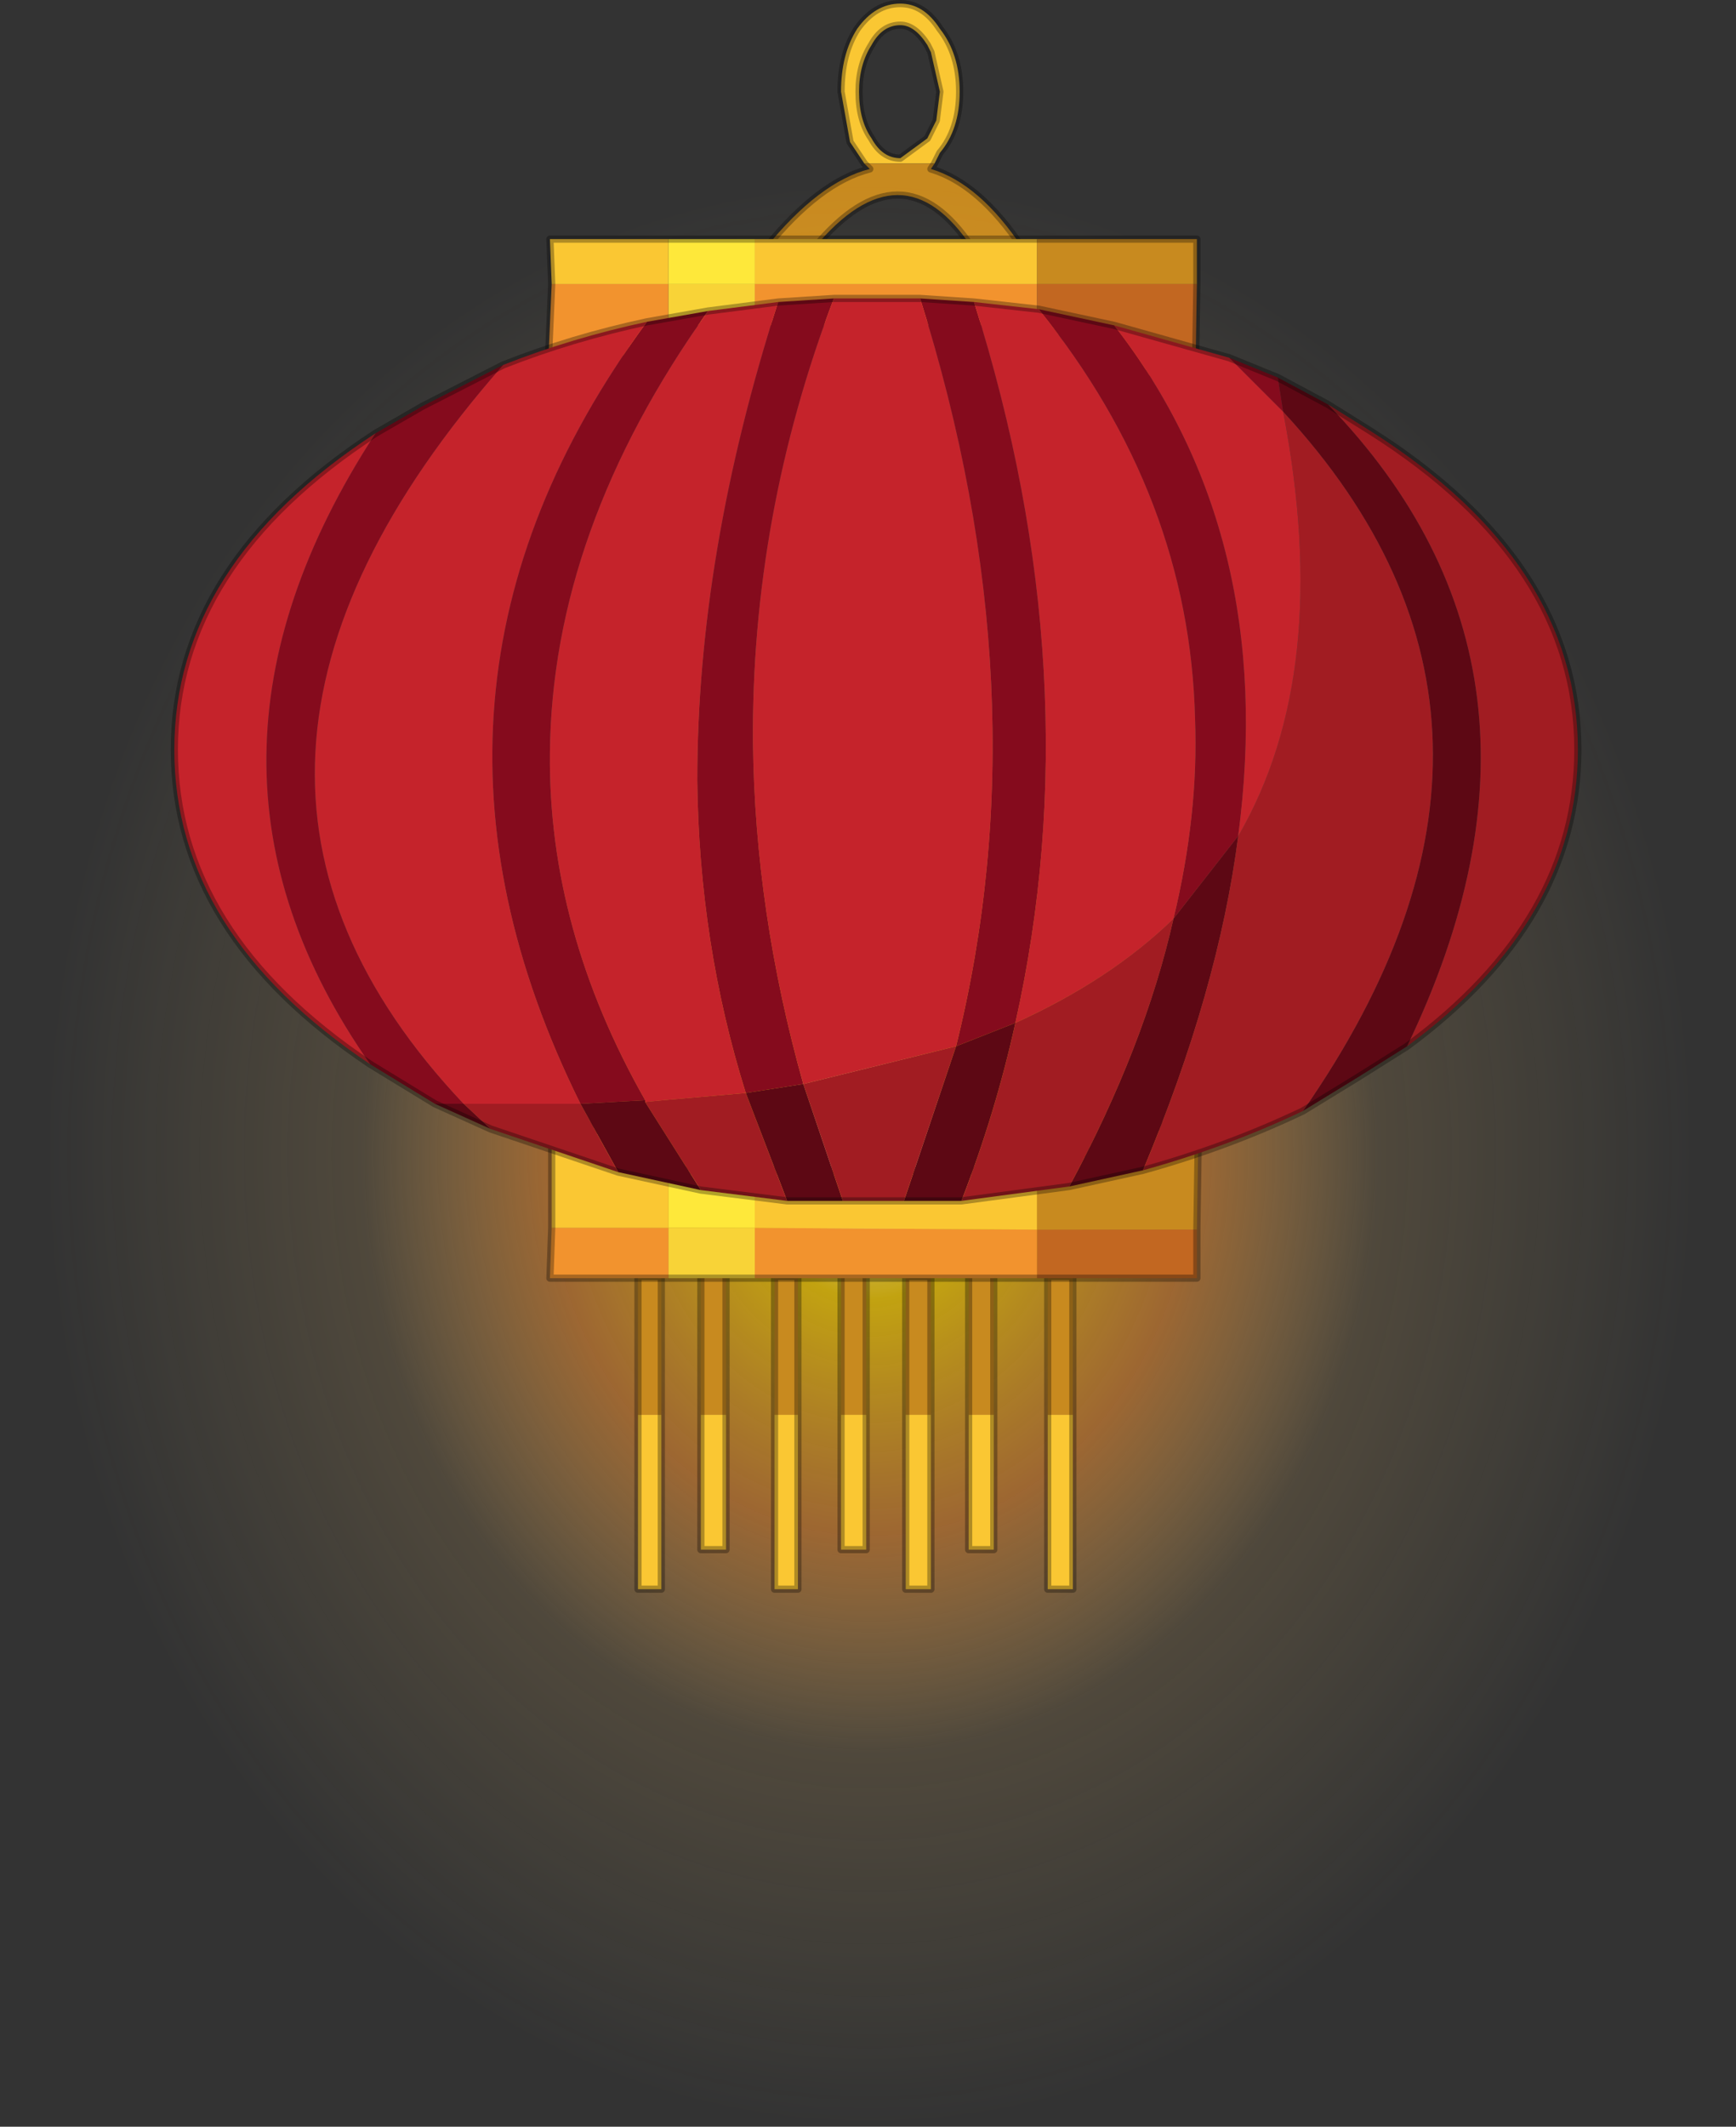 <?xml version="1.0" encoding="UTF-8" standalone="no"?>
<svg xmlns:xlink="http://www.w3.org/1999/xlink" height="59.15px" width="48.3px" xmlns="http://www.w3.org/2000/svg">
  <rect width="100%" height="100%" fill="#333333" stroke="none"/>
  <g transform="matrix(1.0, 0.0, 0.0, 1.0, 24.55, 0.1)">
    <use height="59.15" transform="matrix(1.0, 0.0, 0.0, 1.0, -24.55, -0.1)" width="48.3" xlink:href="#decoration215-shape0"/>
  </g>
  <defs>
    <g id="decoration215-shape0" transform="matrix(1.0, 0.0, 0.0, 1.0, 24.55, 0.1)">
      <path d="M-0.5 4.45 L-0.7 4.15 -0.9 3.85 -1.15 2.45 Q-1.15 1.4 -0.7 0.7 -0.2 0.0 0.5 0.0 1.15 0.0 1.6 0.7 2.15 1.4 2.15 2.45 2.15 3.5 1.6 4.15 L1.45 4.45 -0.5 4.45 M1.25 1.15 Q0.9 0.6 0.5 0.6 0.0 0.6 -0.3 1.15 -0.65 1.7 -0.65 2.45 -0.65 3.25 -0.3 3.75 0.0 4.3 0.5 4.3 L1.25 3.75 1.5 3.25 1.6 2.45 1.35 1.35 1.25 1.15" fill="#fac733" fill-rule="evenodd" stroke="none"/>
      <path d="M-0.5 4.45 L1.45 4.45 1.35 4.6 Q2.7 5.0 3.9 6.8 L2.5 6.8 Q0.55 3.85 -1.9 6.8 L-3.25 6.8 Q-1.75 4.95 -0.35 4.6 L-0.5 4.45" fill="#c88a1f" fill-rule="evenodd" stroke="none"/>
      <path d="M1.25 1.15 L1.35 1.35 1.6 2.45 1.5 3.25 1.25 3.75 0.5 4.3 Q0.0 4.3 -0.3 3.75 -0.65 3.25 -0.65 2.45 -0.65 1.7 -0.3 1.15 0.0 0.6 0.5 0.6 0.9 0.6 1.25 1.15 M1.45 4.45 L1.6 4.15 Q2.15 3.5 2.15 2.45 2.15 1.4 1.6 0.7 1.15 0.0 0.5 0.0 -0.2 0.0 -0.7 0.7 -1.15 1.4 -1.15 2.45 L-0.9 3.85 -0.7 4.15 -0.5 4.45 M1.45 4.45 L1.35 4.6 Q2.7 5.0 3.9 6.8 L2.5 6.8 Q0.55 3.85 -1.9 6.8 L-3.25 6.8 Q-1.75 4.95 -0.35 4.6 L-0.5 4.45" fill="none" stroke="#000000" stroke-linecap="round" stroke-linejoin="round" stroke-opacity="0.302" stroke-width="0.2"/>
      <path d="M23.75 32.0 Q23.75 43.25 16.7 51.2 9.6 59.05 -0.35 59.05 -10.35 59.05 -17.45 51.2 -24.55 43.25 -24.55 32.0 -24.55 20.85 -17.45 12.85 -10.35 4.95 -0.35 4.95 9.6 4.95 16.7 12.85 23.75 20.85 23.75 32.0" fill="url(#decoration215-gradient0)" fill-rule="evenodd" stroke="none"/>
      <path d="M0.65 39.25 L0.65 35.4 1.35 35.4 1.35 39.25 0.65 39.25 M2.4 39.25 L2.4 34.25 3.1 34.25 3.1 39.25 2.4 39.25 M4.6 39.25 L4.6 35.4 5.3 35.4 5.3 39.25 4.6 39.25 M-1.15 39.25 L-1.15 34.25 -0.45 34.25 -0.45 39.25 -1.15 39.25 M-6.8 39.25 L-6.8 35.4 -6.15 35.4 -6.15 39.25 -6.8 39.25 M-3.0 39.25 L-3.0 35.4 -2.35 35.4 -2.35 39.25 -3.0 39.25 M-5.05 39.25 L-5.05 34.25 -4.35 34.25 -4.35 39.25 -5.05 39.25" fill="#c88a1f" fill-rule="evenodd" stroke="none"/>
      <path d="M1.35 39.25 L1.35 44.1 0.65 44.1 0.65 39.25 1.35 39.25 M3.1 39.25 L3.1 43.0 2.4 43.0 2.4 39.25 3.1 39.25 M5.3 39.25 L5.3 44.1 4.6 44.1 4.6 39.25 5.3 39.25 M-0.45 39.25 L-0.45 43.0 -1.15 43.0 -1.15 39.25 -0.45 39.25 M-6.15 39.25 L-6.15 44.1 -6.8 44.1 -6.8 39.25 -6.15 39.25 M-2.35 39.25 L-2.35 44.1 -3.0 44.1 -3.0 39.25 -2.35 39.25 M-4.35 39.25 L-4.35 43.0 -5.05 43.0 -5.05 39.25 -4.35 39.25" fill="#fac733" fill-rule="evenodd" stroke="none"/>
      <path d="M0.65 39.25 L0.65 35.4 1.35 35.4 1.35 39.25 1.35 44.1 0.65 44.1 0.65 39.25 M2.4 39.25 L2.4 34.25 3.1 34.25 3.1 39.25 3.1 43.0 2.4 43.0 2.4 39.25 M4.6 39.25 L4.6 35.4 5.3 35.4 5.3 39.25 5.3 44.1 4.6 44.1 4.6 39.25 M-1.15 39.25 L-1.15 34.25 -0.45 34.25 -0.45 39.25 -0.45 43.0 -1.15 43.0 -1.15 39.25 M-6.8 39.25 L-6.8 35.4 -6.15 35.4 -6.15 39.25 -6.15 44.1 -6.8 44.1 -6.8 39.25 M-3.0 39.25 L-3.0 35.4 -2.35 35.4 -2.35 39.25 -2.35 44.1 -3.0 44.1 -3.0 39.25 M-5.05 39.25 L-5.05 34.25 -4.35 34.25 -4.35 39.25 -4.35 43.0 -5.05 43.0 -5.05 39.25" fill="none" stroke="#000000" stroke-linecap="round" stroke-linejoin="round" stroke-opacity="0.302" stroke-width="0.2"/>
      <path d="M4.3 32.45 L8.8 30.85 8.75 34.1 4.3 34.1 4.3 32.45" fill="#c88a1f" fill-rule="evenodd" stroke="none"/>
      <path d="M8.75 34.1 L8.75 35.45 4.3 35.45 4.3 34.1 8.75 34.1" fill="#c26721" fill-rule="evenodd" stroke="none"/>
      <path d="M4.3 35.45 L-3.55 35.45 -3.55 34.05 4.3 34.1 4.3 35.45 M-5.95 35.45 L-9.25 35.45 -9.2 34.05 -5.95 34.05 -5.95 35.45" fill="#f2932e" fill-rule="evenodd" stroke="none"/>
      <path d="M-9.2 34.05 L-9.2 30.6 -5.95 32.45 -5.95 34.05 -9.2 34.05 M-3.55 32.45 L4.3 32.45 4.3 34.1 -3.55 34.05 -3.55 32.45" fill="#fac733" fill-rule="evenodd" stroke="none"/>
      <path d="M-5.95 32.45 L-3.55 32.45 -3.55 34.05 -5.95 34.05 -5.95 32.45" fill="#fee83a" fill-rule="evenodd" stroke="none"/>
      <path d="M-3.55 35.45 L-5.95 35.45 -5.95 34.05 -3.55 34.05 -3.55 35.45" fill="#f8d337" fill-rule="evenodd" stroke="none"/>
      <path d="M4.3 32.45 L8.8 30.85 8.75 34.1 8.75 35.45 4.3 35.45 -3.55 35.45 -5.95 35.45 -9.25 35.45 -9.2 34.05 -9.2 30.6 -5.95 32.45 -3.55 32.45 4.3 32.45 Z" fill="none" stroke="#000000" stroke-linecap="round" stroke-linejoin="round" stroke-opacity="0.302" stroke-width="0.2"/>
      <path d="M4.3 6.55 L8.75 6.55 8.75 7.8 4.3 7.8 4.3 6.55" fill="#c88a1f" fill-rule="evenodd" stroke="none"/>
      <path d="M8.75 7.8 L8.7 10.9 4.3 8.95 4.3 7.8 8.75 7.8" fill="#c26721" fill-rule="evenodd" stroke="none"/>
      <path d="M-9.2 7.8 L-9.25 6.55 -5.95 6.55 -5.95 7.8 -9.2 7.8 M-3.55 6.55 L4.3 6.55 4.3 7.8 -3.55 7.8 -3.55 6.55" fill="#fac733" fill-rule="evenodd" stroke="none"/>
      <path d="M4.3 8.95 L-3.55 8.95 -3.55 7.8 4.3 7.8 4.3 8.95 M-5.95 8.95 L-9.35 11.2 -9.2 7.8 -5.95 7.8 -5.95 8.95" fill="#f2932e" fill-rule="evenodd" stroke="none"/>
      <path d="M-3.55 8.95 L-5.95 8.95 -5.95 7.8 -3.55 7.8 -3.55 8.95" fill="#f8d337" fill-rule="evenodd" stroke="none"/>
      <path d="M-5.95 6.55 L-3.55 6.55 -3.55 7.8 -5.95 7.8 -5.95 6.55" fill="#fee83a" fill-rule="evenodd" stroke="none"/>
      <path d="M8.75 7.8 L8.7 10.9 4.3 8.95 -3.55 8.95 -5.95 8.95 -9.35 11.2 -9.2 7.8 -9.25 6.55 -5.95 6.55 -3.55 6.55 4.3 6.55 8.75 6.55 8.75 7.8 Z" fill="none" stroke="#000000" stroke-linecap="round" stroke-linejoin="round" stroke-opacity="0.302" stroke-width="0.2"/>
      <path d="M14.6 29.0 L13.25 29.85 11.7 30.8 Q19.2 20.05 11.15 11.35 L11.0 10.4 12.4 11.15 Q19.6 18.6 14.6 29.0 M7.25 32.45 L5.2 32.9 Q7.3 29.0 8.1 25.45 L9.9 23.15 Q9.35 27.45 7.25 32.45 M2.2 33.3 L0.6 33.3 2.05 29.0 3.7 28.35 Q3.15 30.85 2.2 33.3 M-1.1 33.3 L-2.65 33.3 -3.8 30.3 -2.2 30.05 -1.1 33.3 M-5.05 33.0 L-7.35 32.5 -8.4 30.6 -6.6 30.5 -6.6 30.55 -5.05 33.0 M-10.9 31.3 L-12.45 30.6 -11.65 30.6 -10.9 31.3" fill="#5d0814" fill-rule="evenodd" stroke="none"/>
      <path d="M-12.45 30.6 L-14.25 29.5 Q-20.1 21.15 -14.1 11.95 L-12.8 11.2 -10.55 10.05 Q-20.45 21.3 -11.65 30.6 L-12.45 30.6 M-6.55 8.85 L-4.85 8.55 Q-9.2 14.65 -9.25 20.85 -9.3 25.75 -6.6 30.5 L-8.4 30.6 Q-14.1 19.1 -6.55 8.85 M-2.9 8.3 L-1.35 8.2 Q-3.65 14.25 -3.6 20.55 -3.55 25.25 -2.2 30.05 L-3.8 30.3 Q-5.1 26.15 -5.15 21.6 -5.15 15.3 -2.9 8.3 M1.05 8.2 L2.55 8.3 Q5.85 18.75 3.7 28.35 L2.05 29.0 Q4.5 19.15 1.05 8.2 M4.35 8.5 L6.45 8.95 Q11.0 14.8 9.9 23.15 L8.1 25.45 Q8.8 22.55 8.7 19.9 8.55 13.7 4.35 8.5 M9.65 9.85 L11.0 10.4 11.15 11.35 9.65 9.85" fill="#850b1d" fill-rule="evenodd" stroke="none"/>
      <path d="M12.4 11.15 L13.6 11.9 Q19.35 15.55 19.35 20.75 19.35 25.5 14.6 29.0 19.6 18.6 12.4 11.15 M11.7 30.8 Q9.6 31.8 7.25 32.45 9.35 27.45 9.9 23.15 12.55 18.6 11.15 11.35 19.2 20.05 11.7 30.8 M5.2 32.9 L2.2 33.3 Q3.15 30.85 3.7 28.35 6.35 27.15 8.1 25.45 7.3 29.0 5.2 32.9 M0.6 33.3 L-1.1 33.3 -2.2 30.05 2.05 29.0 0.6 33.3 M-2.65 33.3 L-5.05 33.0 -6.6 30.55 -6.1 30.5 -3.8 30.3 -2.65 33.3 M-7.35 32.5 L-10.9 31.3 -11.65 30.6 -8.5 30.6 -8.4 30.6 -7.35 32.5" fill="#a11c22" fill-rule="evenodd" stroke="none"/>
      <path d="M-14.25 29.5 Q-19.7 25.85 -19.7 20.75 -19.7 15.6 -14.1 11.95 -20.1 21.15 -14.25 29.5 M-10.55 10.05 Q-8.65 9.3 -6.55 8.85 -14.1 19.1 -8.4 30.6 L-8.5 30.6 -11.65 30.6 Q-20.45 21.3 -10.55 10.05 M-4.85 8.55 L-2.9 8.3 Q-5.15 15.3 -5.15 21.6 -5.1 26.15 -3.8 30.3 L-6.1 30.5 -6.6 30.55 -6.6 30.5 Q-9.3 25.75 -9.25 20.85 -9.2 14.65 -4.85 8.55 M-1.35 8.2 L1.05 8.2 Q4.5 19.15 2.05 29.0 L-2.2 30.05 Q-3.55 25.25 -3.6 20.55 -3.65 14.25 -1.35 8.2 M2.55 8.3 L4.35 8.5 Q8.55 13.7 8.7 19.9 8.8 22.55 8.1 25.45 6.35 27.15 3.7 28.35 5.85 18.75 2.55 8.3 M6.45 8.95 L9.65 9.85 11.15 11.35 Q12.55 18.6 9.9 23.15 11.0 14.8 6.45 8.95" fill="#c5232b" fill-rule="evenodd" stroke="none"/>
      <path d="M12.4 11.15 L13.6 11.9 Q19.35 15.55 19.35 20.75 19.35 25.5 14.6 29.0 L13.25 29.85 11.7 30.8 Q9.6 31.8 7.25 32.45 L5.2 32.9 2.2 33.3 0.6 33.3 -1.1 33.3 -2.65 33.3 -5.05 33.0 -7.35 32.5 -10.9 31.3 -12.45 30.6 -14.25 29.5 Q-19.7 25.85 -19.7 20.75 -19.7 15.6 -14.1 11.95 L-12.8 11.2 -10.55 10.05 Q-8.65 9.3 -6.55 8.85 L-4.85 8.55 -2.9 8.3 -1.35 8.2 1.05 8.2 2.55 8.3 4.35 8.5 6.45 8.95 9.65 9.85 11.0 10.4 12.4 11.15 Z" fill="none" stroke="#000000" stroke-linecap="round" stroke-linejoin="round" stroke-opacity="0.302" stroke-width="0.2"/>
    </g>
    <radialGradient cx="0" cy="0" gradientTransform="matrix(0.028, 0.0, 0.0, 0.033, -0.35, 32.0)" gradientUnits="userSpaceOnUse" id="decoration215-gradient0" r="819.2" spreadMethod="pad">
      <stop offset="0.0" stop-color="#fffdf5" stop-opacity="0.878"/>
      <stop offset="0.149" stop-color="#ffd202" stop-opacity="0.702"/>
      <stop offset="0.392" stop-color="#f79331" stop-opacity="0.541"/>
      <stop offset="0.616" stop-color="#fcc86f" stop-opacity="0.141"/>
      <stop offset="1.0" stop-color="#ffdd87" stop-opacity="0.0"/>
    </radialGradient>
  </defs>
</svg>
